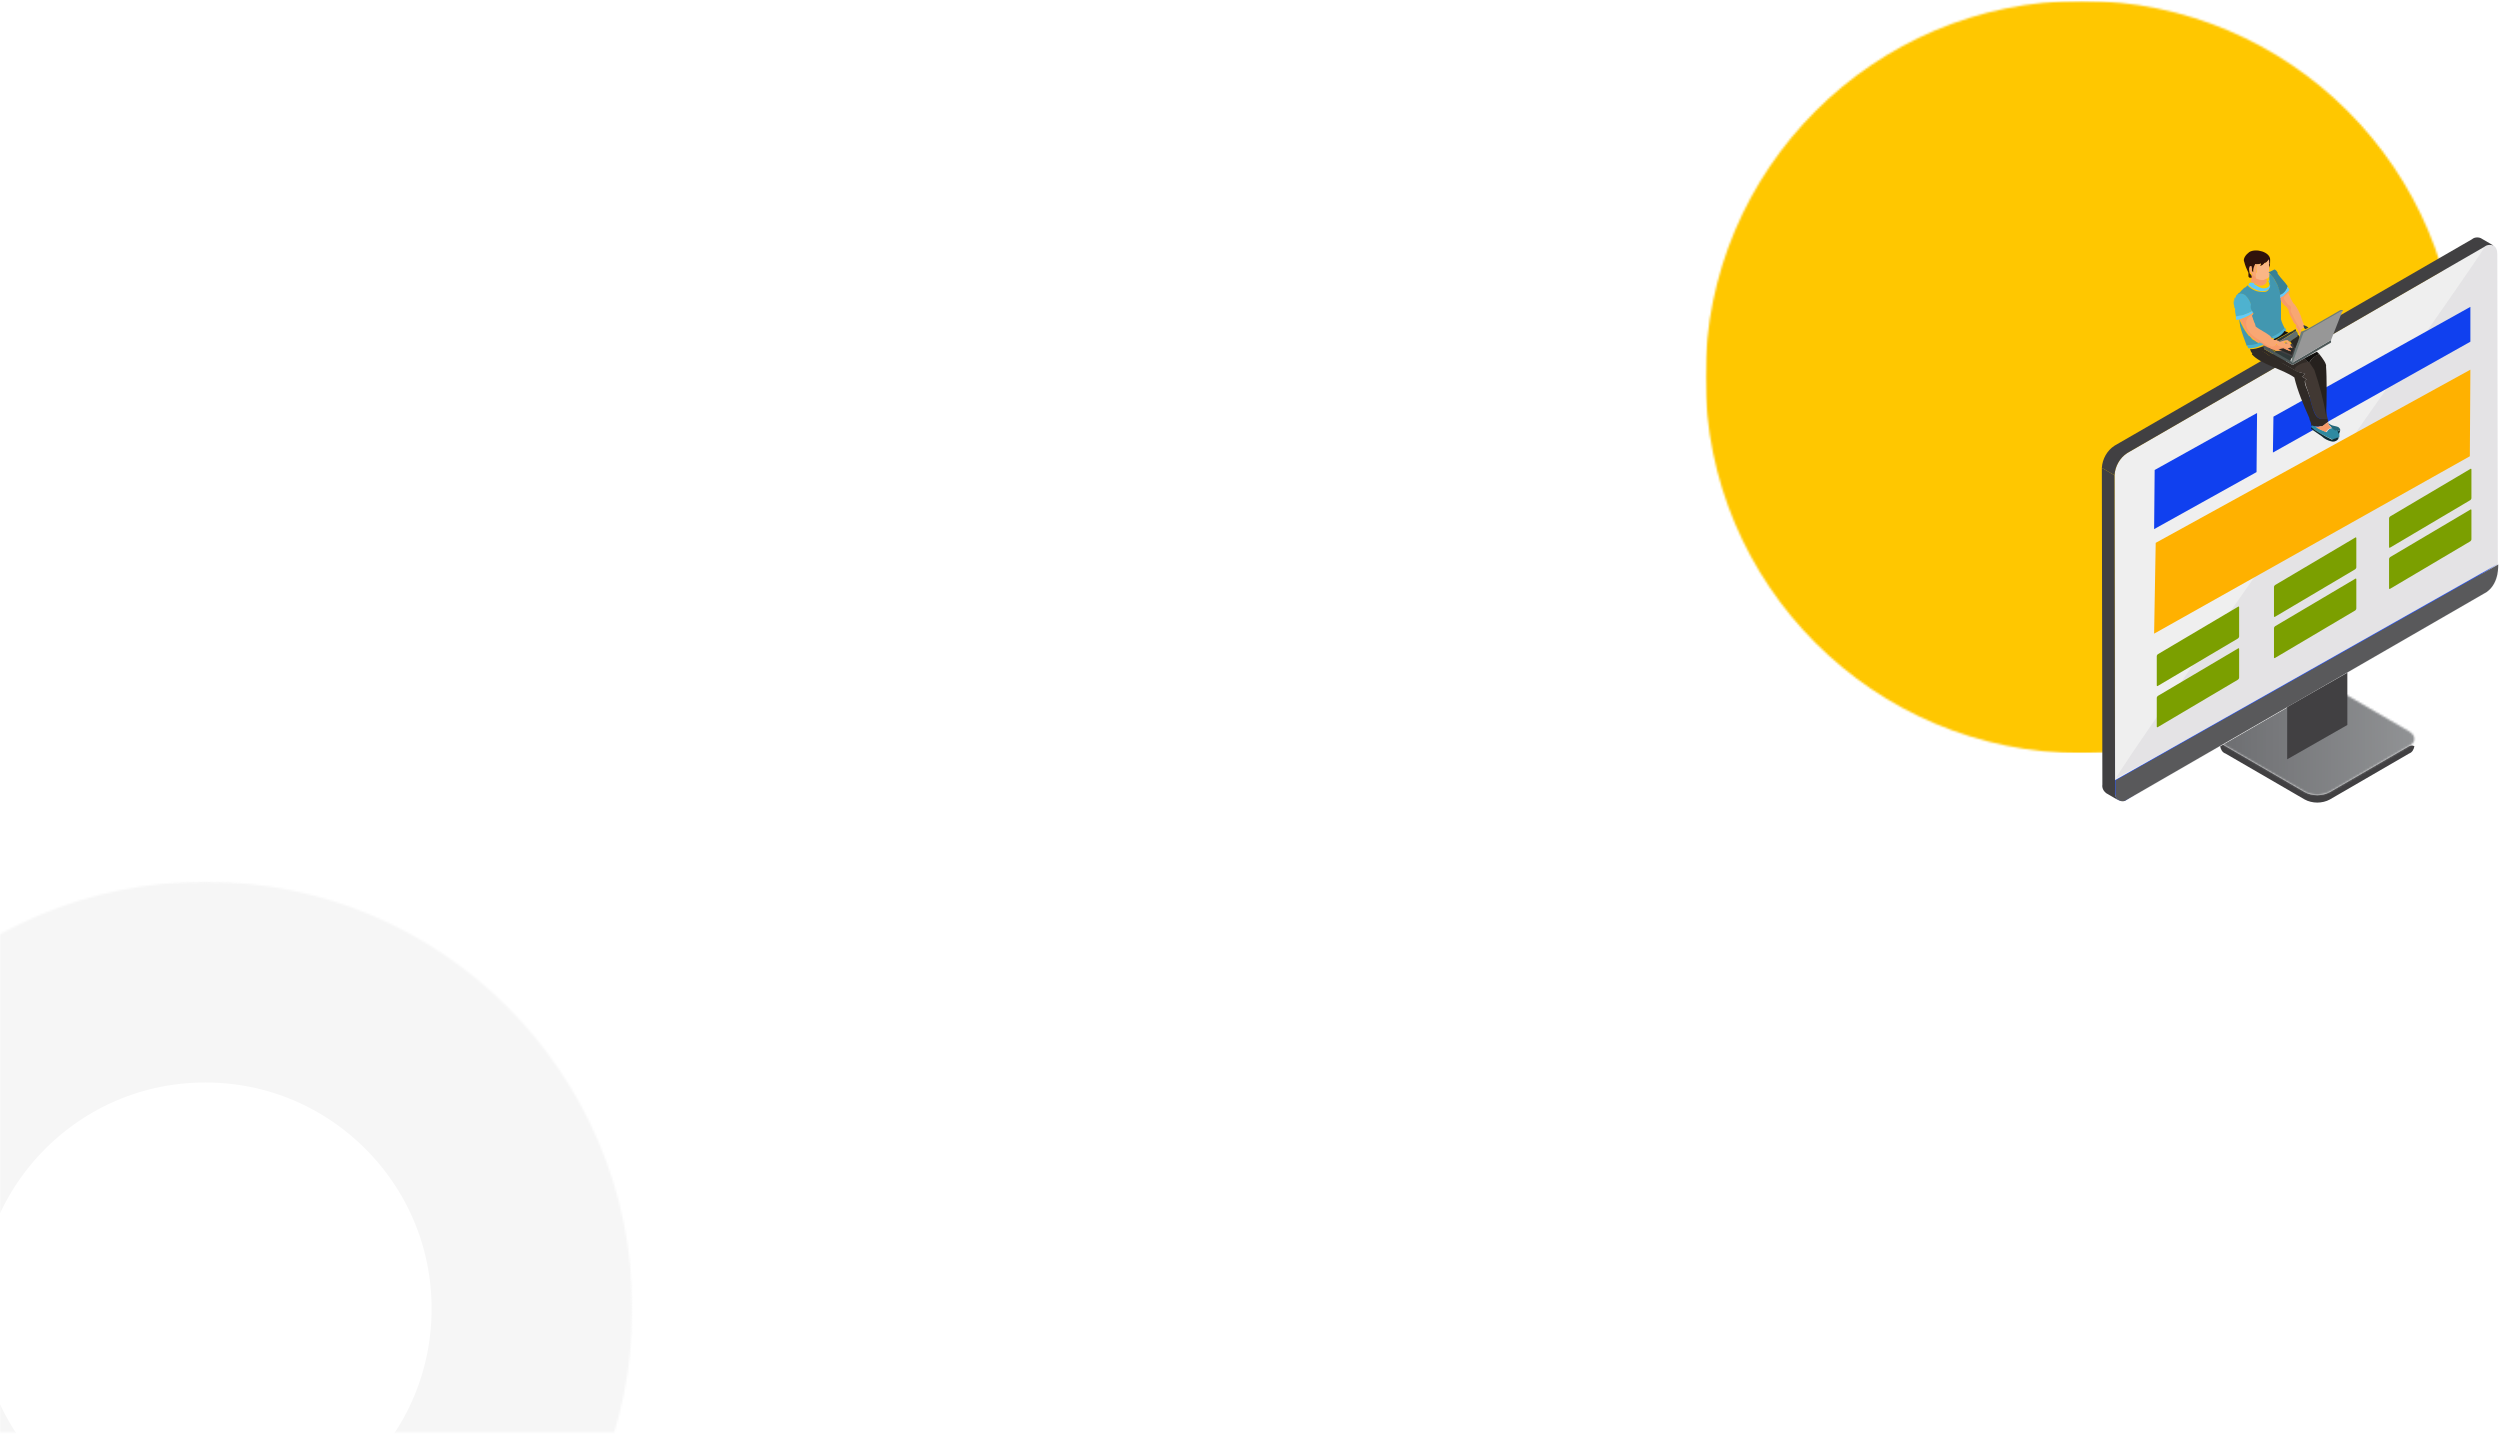 <svg width="1245" height="714" viewBox="0 0 1245 714" fill="none" xmlns="http://www.w3.org/2000/svg">
<mask id="mask0_796_2144" style="mask-type:luminance" maskUnits="userSpaceOnUse" x="0" y="439" width="315" height="275">
<path d="M0 439.082H314.797V713.43H0V439.082Z" fill="white"/>
</mask>
<g mask="url(#mask0_796_2144)">
<mask id="mask1_796_2144" style="mask-type:luminance" maskUnits="userSpaceOnUse" x="-111" y="439" width="426" height="426">
<path d="M102.242 439.082C-15.227 439.082 -110.453 534.312 -110.453 651.777C-110.453 769.246 -15.227 864.473 102.242 864.473C219.711 864.473 314.938 769.246 314.938 651.777C314.938 534.312 219.711 439.082 102.242 439.082Z" fill="white"/>
</mask>
<g mask="url(#mask1_796_2144)">
<path d="M102.242 439.082C-15.227 439.082 -110.453 534.313 -110.453 651.777C-110.453 769.246 -15.227 864.473 102.242 864.473C219.711 864.473 314.938 769.246 314.938 651.777C314.938 534.313 219.711 439.082 102.242 439.082Z" stroke="#F6F6F6" stroke-width="200"/>
</g>
</g>
<mask id="mask2_796_2144" style="mask-type:luminance" maskUnits="userSpaceOnUse" x="849" y="0" width="375" height="376">
<path d="M849.289 0.41H1223.98V375.094H849.289V0.41Z" fill="white"/>
</mask>
<g mask="url(#mask2_796_2144)">
<mask id="mask3_796_2144" style="mask-type:luminance" maskUnits="userSpaceOnUse" x="849" y="0" width="375" height="376">
<path d="M1036.63 0.41C933.164 0.41 849.289 84.285 849.289 187.754C849.289 291.219 933.164 375.094 1036.63 375.094C1140.1 375.094 1223.98 291.219 1223.98 187.754C1223.98 84.285 1140.1 0.41 1036.63 0.41Z" fill="white"/>
</mask>
<g mask="url(#mask3_796_2144)">
<path d="M849.289 0.41H1223.98V375.094H849.289V0.41Z" fill="#FFC700"/>
</g>
</g>
<path d="M1199.75 371.559L1160.31 394.434C1158.46 395.484 1156.1 396.012 1154 396.012C1151.89 396.012 1149.53 395.484 1147.69 394.434L1108.25 371.559C1106.67 370.773 1105.62 369.457 1105.62 367.879V371.559C1105.88 373.137 1106.67 374.715 1108.25 375.242L1147.69 398.117C1149.53 399.168 1151.89 399.691 1154 399.691C1156.1 399.691 1158.46 399.168 1160.31 398.117L1199.75 375.242C1201.32 374.715 1202.11 373.137 1202.38 371.559C1202.38 371.824 1201.59 370.773 1199.75 371.559Z" fill="#414042"/>
<path d="M1139.01 378.133L1132.7 374.453V348.422L1139.01 352.102V378.133Z" fill="#191919"/>
<path d="M1139.01 352.105L1132.7 348.422L1162.67 331.332L1168.98 335.016L1139.01 352.105Z" fill="#113A52"/>
<mask id="mask4_796_2144" style="mask-type:luminance" maskUnits="userSpaceOnUse" x="1105" y="339" width="98" height="58">
<path d="M1105 339.43H1203V396.43H1105V339.43Z" fill="white"/>
</mask>
<g mask="url(#mask4_796_2144)">
<mask id="mask5_796_2144" style="mask-type:luminance" maskUnits="userSpaceOnUse" x="1105" y="339" width="98" height="58">
<path d="M1199.75 364.199C1203.16 366.301 1203.43 369.457 1199.75 371.559L1160.31 394.434C1156.36 396.539 1151.63 396.539 1147.69 394.434L1108.25 371.559C1104.83 369.457 1104.83 366.301 1108.25 364.199L1147.69 341.324C1151.63 339.223 1156.36 339.223 1160.31 341.324L1199.75 364.199Z" fill="white"/>
</mask>
<g mask="url(#mask5_796_2144)">
<path d="M1104.83 339.223V396.539H1203.43V339.223H1104.83Z" fill="url(#paint0_linear_796_2144)"/>
</g>
</g>
<path d="M1237.35 122.836C1240.76 120.734 1243.66 122.308 1243.66 126.516L1243.92 284.269C1243.66 288.738 1241.29 292.945 1237.61 295.312L1059.61 398.117C1056.19 400.219 1053.3 398.379 1053.3 394.434L1053.03 236.68C1053.3 232.211 1055.66 228.004 1059.34 225.637L1237.35 122.836Z" fill="#E4E3E5"/>
<path d="M1237.34 122.836C1240.76 120.734 1053.82 383.656 1053.82 387.598L1244.18 284.269C1243.92 288.742 1241.55 292.949 1237.87 295.312L1059.87 398.117C1056.45 400.219 1053.56 398.379 1053.56 394.433L1053.3 236.683C1053.56 232.211 1055.93 228.004 1059.61 225.64L1237.34 122.836Z" fill="#EFEFEF"/>
<path d="M1053.3 394.434C1053.3 394.434 1052.51 399.168 1058.03 398.902L1243.92 280.852L1053.03 388.648" fill="#2C57F3"/>
<path d="M1053.3 394.434L1053.03 236.68L1046.72 233L1046.98 390.754C1046.72 392.332 1047.51 393.906 1048.82 394.961L1055.14 398.641C1053.82 397.59 1053.03 396.012 1053.3 394.434Z" fill="#414042"/>
<mask id="mask6_796_2144" style="mask-type:luminance" maskUnits="userSpaceOnUse" x="1046" y="117" width="196" height="121">
<path d="M1046 117.836H1242V237.43H1046V117.836Z" fill="white"/>
</mask>
<g mask="url(#mask6_796_2144)">
<path d="M1235.5 118.629C1233.93 117.84 1232.35 118.105 1231.04 119.156L1053.03 221.957C1049.35 224.324 1046.98 228.531 1046.72 233L1053.03 236.68C1053.3 232.211 1055.66 228.004 1059.34 225.637L1237.34 122.836C1238.66 121.785 1240.5 121.785 1241.82 122.309L1235.5 118.629Z" fill="#414042"/>
</g>
<path d="M1073.28 379.711C1070.91 381.289 1069.6 383.656 1069.33 386.547C1069.33 389.176 1071.18 389.965 1073.28 388.914C1075.64 387.336 1076.96 384.969 1077.22 382.078C1077.22 379.711 1075.64 378.66 1073.28 379.711Z" fill="#072DB7"/>
<path d="M1073.28 381.024C1071.7 382.078 1070.65 383.918 1070.39 386.02C1070.39 387.863 1071.7 388.649 1073.28 387.598C1074.86 386.547 1075.91 384.707 1076.17 382.602C1076.17 380.762 1074.86 380.238 1073.28 381.024Z" fill="#FFB100"/>
<path d="M1168.98 335.016V361.043L1139.01 378.133V352.105L1168.98 335.016Z" fill="#414042"/>
<path d="M1238.4 294.789L1058.03 398.902C1056.19 399.429 1054.08 398.379 1053.56 396.273C1053.56 396.012 1053.56 395.75 1053.56 395.75V388.648L1244.18 281.117C1243.92 280.851 1244.97 290.054 1238.4 294.789Z" fill="#59595B"/>
<path d="M1073.54 270.336L1230.25 184.098L1229.98 227.215L1072.75 315.559L1073.54 270.336Z" fill="#FFB100"/>
<path d="M1073.02 234.051L1124.02 205.656L1123.76 235.105L1072.75 263.5L1073.02 234.051Z" fill="#1040EF"/>
<path d="M1132.17 207.496L1230.25 152.809V170.164L1131.91 225.375L1132.17 207.496Z" fill="#1040EF"/>
<path d="M1074.07 341.324C1074.07 341.586 1074.33 341.848 1074.59 341.586L1114.56 317.922C1114.82 317.66 1115.09 317.398 1115.09 316.875V302.41C1115.09 302.148 1114.82 301.887 1114.56 302.148L1074.59 325.813C1074.33 326.074 1074.07 326.336 1074.07 326.863V341.324Z" fill="#7B9F00"/>
<path d="M1132.44 306.883C1132.44 307.145 1132.7 307.406 1132.96 307.145L1172.93 283.48C1173.19 283.219 1173.45 282.957 1173.45 282.43V267.969C1173.45 267.707 1173.19 267.445 1172.93 267.707L1132.96 291.371C1132.7 291.633 1132.44 291.895 1132.44 292.422V306.883Z" fill="#7B9F00"/>
<path d="M1189.75 272.437C1189.75 272.699 1190.02 272.965 1190.28 272.699L1230.25 249.039C1230.51 248.773 1230.77 248.511 1230.77 247.988V233.789C1230.77 233.527 1230.51 233.261 1230.25 233.527L1190.28 257.187C1190.02 257.453 1189.75 257.715 1189.75 258.242V272.437Z" fill="#7B9F00"/>
<path d="M1074.07 361.832C1074.07 362.097 1074.33 362.359 1074.59 362.097L1114.56 338.433C1114.82 338.168 1115.09 337.906 1115.09 337.379V323.183C1115.09 322.922 1114.82 322.656 1114.56 322.922L1074.59 346.582C1074.33 346.847 1074.07 347.109 1074.07 347.633V361.832Z" fill="#7B9F00"/>
<path d="M1132.44 327.39C1132.44 327.652 1132.7 327.914 1132.96 327.652L1172.93 303.988C1173.19 303.726 1173.45 303.465 1173.45 302.937V288.476C1173.45 288.215 1173.19 287.949 1172.93 288.215L1132.96 311.875C1132.7 312.14 1132.44 312.402 1132.44 312.929V327.39Z" fill="#7B9F00"/>
<path d="M1189.75 292.945C1189.75 293.211 1190.02 293.472 1190.28 293.211L1230.25 269.547C1230.51 269.285 1230.77 269.019 1230.77 268.496V254.035C1230.77 253.773 1230.51 253.508 1230.25 253.773L1190.28 277.433C1190.02 277.699 1189.75 277.961 1189.75 278.484V292.945Z" fill="#7B9F00"/>
<path d="M1147.56 178.445L1141.75 181.754L1127.62 173.898C1127.62 173.484 1127.62 173.484 1127.62 173.07C1127.62 173.07 1127.62 172.66 1128.04 172.66L1128.87 172.246H1128.45C1128.45 172.246 1128.04 172.246 1128.04 171.832C1127.62 172.246 1126.79 172.66 1126.37 172.66C1124.29 173.484 1122.63 173.898 1120.55 173.898C1120.55 174.312 1120.97 174.727 1120.97 175.141C1121.39 175.551 1121.8 176.379 1121.8 176.793C1123.05 176.793 1123.88 175.551 1125.54 175.141C1127.2 174.727 1128.87 176.379 1130.11 177.207C1134.27 180.098 1138.84 181.754 1142.99 184.645C1143.41 182.168 1147.56 180.926 1150.05 180.926C1148.81 179.687 1148.39 178.859 1147.56 178.445Z" fill="#302A26"/>
<path d="M1147.56 178.445C1147.98 178.859 1148.81 179.688 1149.64 180.512H1150.05C1151.3 178.445 1152.96 177.207 1155.04 176.379C1154.63 175.965 1154.21 175.551 1153.8 175.141L1147.56 178.445Z" fill="#12100E"/>
<path d="M1142.57 184.234C1143.41 185.059 1144.65 185.473 1145.9 185.473C1146.32 185.887 1147.15 185.887 1147.98 185.887C1147.56 186.715 1147.15 187.125 1146.32 187.539C1147.15 187.953 1147.98 188.367 1148.81 189.191H1147.98C1147.56 190.848 1149.23 194.152 1149.64 195.809C1150.47 198.289 1150.89 200.766 1151.72 203.246C1152.55 205.312 1153.38 208.207 1155.87 208.621C1157.12 208.621 1157.95 208.621 1159.2 208.621C1159.2 208.207 1158.78 207.383 1158.78 206.555C1157.54 198.699 1155.46 191.262 1152.96 183.82C1152.55 182.992 1151.3 181.34 1150.05 180.098C1147.15 180.512 1142.99 181.754 1142.57 184.234Z" fill="#413833"/>
<path d="M1159.2 208.621C1157.95 208.621 1157.12 208.621 1155.88 208.621C1153.38 208.207 1152.55 205.727 1151.72 203.246C1150.89 200.766 1150.47 198.289 1149.64 195.809C1149.23 194.152 1147.15 190.848 1147.98 189.195H1148.81C1147.98 188.367 1147.15 187.953 1146.32 187.539C1147.15 187.125 1147.56 186.715 1147.98 185.887C1147.15 185.887 1146.73 185.887 1145.9 185.473C1144.65 185.473 1143.41 184.645 1142.58 184.234C1138.42 181.34 1133.85 179.688 1129.7 176.793C1128.45 175.965 1126.79 174.313 1125.12 174.727C1123.46 175.141 1122.63 176.379 1121.39 176.379C1125.54 181.34 1136.76 183.82 1142.58 187.953C1144.24 194.981 1147.15 201.594 1150.05 208.207C1150.05 209.449 1151.3 210.688 1150.89 211.93H1151.3C1151.72 211.93 1152.55 212.34 1152.96 212.34C1154.21 212.34 1155.04 212.34 1156.29 212.34C1157.54 211.93 1158.37 210.688 1159.2 210.273C1159.2 210.273 1159.2 210.273 1159.61 210.273C1159.2 209.863 1159.2 209.035 1159.2 208.621Z" fill="#302A26"/>
<path d="M1150.05 180.512C1150.89 181.754 1152.13 183.406 1152.55 184.234C1155.04 191.672 1157.12 199.113 1158.37 206.969C1158.78 202.008 1158.78 186.715 1158.37 182.578C1158.78 181.34 1156.7 178.445 1155.04 176.379C1152.96 176.793 1151.3 178.445 1150.05 180.512Z" fill="#26211E"/>
<path d="M1132.61 175.141C1132.61 175.141 1131.77 174.312 1132.19 173.898C1131.36 173.484 1130.94 173.484 1130.11 173.07C1129.7 172.66 1128.87 172.66 1128.45 172.246L1127.62 172.66L1128.04 173.07L1129.28 173.484C1129.7 173.484 1130.11 173.898 1130.53 173.898L1132.61 175.141Z" fill="#303A3A"/>
<path d="M1132.61 175.141L1130.94 174.312C1131.36 174.312 1131.77 174.727 1132.61 175.141Z" fill="#303A3A"/>
<path d="M1132.19 175.141L1132.61 175.551L1140.5 180.098L1141.33 177.621C1139.25 176.793 1136.76 175.551 1134.68 174.727C1134.27 174.727 1133.44 174.727 1133.02 174.727V175.141C1132.61 175.141 1132.19 174.727 1131.77 174.727C1132.19 174.727 1132.19 175.141 1132.19 175.141Z" fill="#303A3A"/>
<path d="M1127.62 173.898L1141.75 181.754L1147.56 178.445L1153.8 174.727L1160.86 170.594C1160.86 170.18 1160.86 169.766 1160.86 169.352L1146.73 177.621L1141.75 180.512L1140.5 179.688L1132.61 175.141L1132.19 174.727L1131.36 174.313C1130.94 173.898 1130.53 173.898 1130.11 173.484L1129.7 173.074L1128.87 172.66L1127.62 172.246L1127.2 171.832C1127.2 171.832 1127.2 172.246 1126.79 172.246C1127.62 173.484 1127.62 173.898 1127.62 173.898Z" fill="#4D5858"/>
<path d="M1130.53 174.313C1130.11 174.313 1129.7 173.898 1129.28 173.898L1130.11 174.313H1130.53Z" fill="#303A3A"/>
<path d="M1113.08 154.883C1113.08 155.711 1113.49 156.953 1113.49 157.777C1114.32 157.777 1114.74 157.777 1115.57 157.363C1116.4 157.363 1117.65 156.953 1118.48 156.539C1119.31 156.125 1121.39 155.297 1122.22 154.473C1121.8 153.645 1121.39 152.406 1120.97 151.164C1120.55 149.926 1119.72 148.684 1118.89 147.445C1118.06 146.617 1116.82 146.203 1115.57 145.789C1114.74 146.203 1113.91 146.617 1113.49 147.445C1113.49 147.445 1113.49 147.445 1113.49 147.859C1113.49 148.27 1113.08 148.27 1113.08 148.684C1112.66 149.926 1112.25 151.164 1112.66 152.406V152.816C1112.66 153.23 1112.66 153.23 1113.08 153.645C1113.08 154.059 1113.08 154.473 1113.08 154.883Z" fill="#4EB2CF"/>
<path d="M1121.39 156.332L1121.8 155.918C1122.21 155.504 1122.63 155.504 1122.63 155.09C1122.63 154.68 1122.21 154.68 1122.21 154.266C1121.8 155.09 1119.72 155.918 1118.48 156.332C1117.64 156.746 1116.4 157.156 1115.57 157.156C1114.74 157.156 1114.32 157.57 1113.49 157.57C1113.49 157.984 1113.49 158.398 1113.49 159.227C1113.91 159.227 1114.32 159.227 1114.74 159.227H1115.15C1117.65 158.398 1119.31 157.57 1121.39 156.332Z" fill="#64CAFA"/>
<path d="M1112.66 149.098C1112.25 149.926 1112.25 151.164 1112.66 152.406C1112.66 151.164 1112.66 149.926 1113.08 148.684C1113.08 148.27 1113.49 148.27 1113.49 147.855C1113.08 148.27 1112.66 148.27 1112.66 149.098Z" fill="#4EB2CF"/>
<path d="M1121.8 155.297C1121.8 155.711 1122.21 155.711 1122.21 156.125C1121.8 156.539 1121.8 156.953 1121.39 156.953C1121.39 156.953 1121.39 156.953 1121.39 157.363V157.777C1121.39 158.191 1121.39 158.191 1121.8 158.605C1122.21 159.43 1122.21 160.258 1122.63 161.086C1123.05 161.91 1123.05 162.738 1123.46 163.566C1125.54 165.219 1128.45 166.457 1130.53 168.113H1130.94C1130.94 168.113 1130.94 168.113 1131.36 168.523C1133.85 167.699 1136.34 166.047 1138 163.977C1137.18 162.324 1136.34 160.672 1135.93 159.02C1135.93 157.363 1135.93 155.297 1135.93 153.645C1135.93 152.816 1135.93 151.578 1135.93 150.75C1135.93 150.336 1135.93 149.926 1135.93 149.512C1135.93 149.098 1135.93 148.684 1135.93 147.855C1135.93 146.617 1135.51 145.379 1135.1 144.137C1134.68 142.484 1133.44 140.418 1132.61 139.176C1132.19 137.937 1131.36 137.109 1130.11 136.285V136.695C1130.11 137.109 1130.11 137.109 1130.11 137.523C1130.11 138.352 1130.11 138.762 1130.11 139.176V139.59C1130.11 139.59 1130.11 140.004 1129.7 140.004C1130.11 140.832 1130.53 142.07 1130.11 142.898C1130.11 144.137 1129.28 145.379 1127.62 145.379C1125.96 145.379 1124.29 145.379 1122.63 144.551C1121.8 144.137 1120.14 143.309 1119.31 142.07L1118.89 142.484C1118.48 142.898 1118.06 143.309 1117.64 143.309C1117.23 143.723 1116.4 144.551 1115.98 144.965C1115.57 145.379 1115.57 145.789 1115.15 145.789C1115.15 145.789 1114.74 145.789 1114.74 146.203C1114.32 146.617 1113.91 147.445 1113.49 147.855C1113.91 147.031 1114.74 146.203 1115.57 146.203C1116.82 146.203 1118.06 146.617 1118.89 147.855C1119.72 148.684 1120.55 150.336 1120.97 151.578C1120.55 153.23 1120.97 154.059 1121.8 155.297Z" fill="#4297B0"/>
<path d="M1115.16 159.02C1115.16 160.258 1115.57 161.5 1115.57 162.324C1116.4 165.633 1117.65 168.938 1118.89 172.246C1120.14 172.246 1121.8 171.832 1123.05 171.832C1123.88 171.832 1124.29 171.418 1125.12 171.004C1124.29 170.594 1123.46 170.18 1123.05 169.766C1122.22 169.352 1121.39 168.938 1120.97 168.113C1120.55 167.699 1120.55 167.699 1120.14 167.285C1119.72 167.285 1119.72 166.871 1119.31 166.457C1117.65 164.391 1116.4 161.91 1115.16 159.02C1115.16 159.43 1115.16 159.43 1115.16 159.02Z" fill="#4297B0"/>
<path d="M1139.05 172.98C1138.63 172.566 1138.21 172.566 1137.38 172.566C1136.14 172.566 1134.89 171.742 1134.47 170.914C1133.23 173.395 1129.07 170.914 1127.41 170.086C1124.09 168.02 1120.35 166.367 1119.52 161.82C1119.1 160.578 1118.69 159.34 1119.93 158.512C1120.76 157.687 1121.59 157.273 1122.01 156.445V156.031C1122.01 156.031 1122.01 156.031 1122.01 155.621L1121.59 156.031C1121.59 156.031 1121.59 156.031 1121.18 156.445C1119.52 157.687 1117.44 158.512 1115.78 158.926H1115.36C1115.36 159.34 1115.78 159.34 1115.78 159.754C1117.02 162.234 1118.27 164.715 1119.93 166.781C1120.35 167.195 1120.35 167.195 1120.76 167.605C1121.18 168.02 1121.18 168.02 1121.59 168.434C1122.43 168.848 1123.26 169.672 1123.67 170.086C1124.5 170.5 1125.33 170.914 1125.75 171.328C1126.58 171.742 1127.41 172.152 1127.83 172.152C1127.83 172.152 1128.24 172.152 1128.24 172.566H1128.66C1129.07 172.98 1129.49 172.98 1130.32 173.395C1131.15 173.809 1131.57 174.219 1132.39 174.219C1132.81 174.219 1133.23 174.633 1133.64 174.633C1134.06 174.633 1134.89 174.633 1135.3 174.633C1136.14 174.633 1136.97 174.219 1137.8 174.219C1138.21 174.219 1138.21 174.633 1138.63 174.633C1139.05 174.633 1139.05 175.047 1139.46 175.047C1139.88 175.047 1139.88 175.461 1140.29 175.461C1140.71 175.461 1141.12 175.875 1141.12 175.461H1141.54C1141.54 175.047 1141.12 175.047 1141.12 174.633C1139.46 173.809 1139.46 173.395 1139.05 172.98Z" fill="#F79B6A"/>
<path d="M1120.14 125.535C1118.48 126.777 1116.82 128.844 1117.65 130.496C1118.06 132.148 1118.89 134.215 1119.72 135.871C1119.72 136.285 1119.72 136.695 1119.72 137.523C1119.72 137.937 1120.14 138.351 1120.55 138.351C1120.55 138.351 1120.55 138.351 1120.55 137.937V138.351C1120.97 138.351 1120.97 138.351 1121.39 138.351C1121.39 137.937 1121.39 137.937 1121.39 137.523C1121.39 137.523 1121.39 137.109 1120.97 137.109V136.695C1120.14 136.695 1120.14 135.043 1120.14 134.215C1119.72 133.391 1120.97 133.391 1121.39 133.391C1121.39 133.805 1121.39 134.629 1121.39 135.043C1121.8 135.457 1121.8 135.457 1122.21 135.871C1122.21 135.457 1122.21 135.043 1122.21 134.629C1122.21 134.215 1122.63 133.391 1122.63 132.976C1122.63 132.562 1123.05 132.148 1123.05 131.738C1123.46 131.738 1123.46 131.738 1123.88 131.738C1124.71 131.738 1125.12 131.324 1125.96 131.324C1125.96 131.738 1125.54 132.148 1125.54 132.562C1126.37 132.562 1126.79 132.148 1127.2 131.738C1127.62 131.324 1128.04 130.91 1128.45 130.496C1128.45 130.91 1128.04 130.91 1128.04 131.324C1128.45 130.91 1129.7 130.082 1129.7 129.258C1129.7 130.082 1130.11 130.91 1130.11 131.324C1129.7 132.148 1130.11 132.148 1130.11 133.391C1130.53 132.148 1130.53 130.496 1130.53 129.258C1130.53 125.535 1123.46 123.469 1120.14 125.535Z" fill="#30120B"/>
<path d="M1123.05 171.418C1121.8 171.832 1120.14 171.832 1118.89 171.832C1119.31 172.246 1119.31 173.07 1119.72 173.484C1121.8 173.484 1123.88 173.07 1125.54 172.246C1125.96 172.246 1126.79 171.832 1127.2 171.418C1126.37 171.004 1125.54 170.594 1125.12 170.594C1124.29 171.004 1123.88 171.418 1123.05 171.418Z" fill="#4EB2CF"/>
<path d="M1120.14 141.109L1119.72 141.523C1120.14 142.766 1121.8 143.59 1123.05 144.004C1124.29 144.832 1126.37 145.246 1128.04 144.832C1129.28 144.832 1130.53 143.59 1130.53 142.352C1130.53 141.523 1130.53 140.285 1130.11 139.457L1129.7 139.871C1129.7 139.871 1129.7 140.285 1130.11 140.285C1130.11 140.699 1130.11 140.699 1130.53 141.109C1130.53 141.523 1130.53 141.937 1130.11 142.352C1129.7 143.176 1128.45 143.59 1127.62 143.59C1127.2 143.59 1126.79 143.59 1126.79 143.59C1125.13 143.176 1123.88 142.352 1122.63 141.523C1122.63 141.109 1122.63 141.109 1122.63 140.699V140.285C1122.63 140.285 1122.63 140.699 1122.21 140.699C1120.55 140.699 1120.55 140.699 1120.14 141.109Z" fill="#64CAFA"/>
<path d="M1130.73 167.543C1130.32 167.543 1130.32 167.543 1130.73 167.543L1130.32 167.129C1128.24 165.477 1125.34 164.238 1123.26 162.582C1123.26 161.758 1122.84 160.93 1122.43 160.102C1122.01 159.277 1122.01 158.449 1121.59 157.625C1121.59 157.211 1121.59 157.211 1121.18 156.797C1120.76 157.621 1119.52 158.035 1119.1 158.863C1118.27 160.102 1118.69 160.93 1118.69 162.172C1119.52 166.305 1123.26 167.957 1126.58 170.438C1128.24 171.676 1132.4 174.156 1133.64 171.266C1134.47 172.09 1135.3 172.918 1136.55 172.918C1137.38 172.918 1138.21 172.918 1138.63 173.332H1139.05C1139.05 173.332 1139.05 173.332 1139.46 173.332C1139.46 173.332 1139.46 173.332 1139.87 173.332C1140.29 173.742 1140.71 173.742 1141.12 173.332H1141.54V172.918L1141.12 172.504L1140.71 172.09C1140.71 172.09 1140.71 172.09 1140.71 171.676C1140.71 171.266 1140.29 170.852 1140.29 170.438L1139.87 170.023C1139.46 169.609 1139.46 169.609 1139.05 169.195C1138.63 168.785 1138.21 168.371 1137.8 168.371C1136.55 168.371 1135.3 168.785 1134.06 169.195H1133.64C1133.64 169.195 1133.64 169.195 1133.23 169.195C1132.81 169.195 1132.4 168.785 1131.98 168.785C1131.98 168.785 1131.98 168.785 1131.57 168.785C1131.15 168.785 1131.15 168.371 1130.73 168.371C1131.57 168.371 1131.15 167.957 1130.73 167.543ZM1137.38 170.852C1137.38 170.437 1137.8 170.437 1137.8 170.023C1138.21 170.023 1138.63 170.023 1139.05 170.438H1138.21C1137.8 170.852 1137.38 170.852 1137.38 170.852Z" fill="#F8A773"/>
<path d="M1121.39 132.719C1120.97 132.305 1120.14 132.305 1120.14 133.543C1120.14 134.371 1120.55 135.613 1120.97 136.023H1121.39C1121.39 136.437 1121.8 137.266 1122.22 137.68C1122.63 138.09 1123.05 138.094 1123.46 138.504V138.09C1123.46 137.68 1123.46 136.852 1123.46 136.023C1123.46 135.613 1123.88 134.785 1123.88 134.371C1123.88 133.543 1123.46 133.543 1123.88 132.719C1123.88 132.305 1123.88 131.891 1123.88 131.477C1123.46 131.477 1123.46 131.477 1123.05 131.477C1123.05 131.891 1122.63 132.305 1122.63 132.719C1122.22 133.133 1122.22 133.957 1122.22 134.371C1122.22 134.785 1122.22 135.199 1122.22 135.613C1121.8 135.199 1121.39 135.199 1121.39 134.785C1121.39 133.957 1121.39 133.133 1121.39 132.719Z" fill="#F8A773"/>
<path d="M1120.97 139.332C1120.97 139.746 1120.97 139.746 1120.97 140.16C1122.21 140.984 1123.88 141.812 1125.12 142.227C1125.54 142.227 1125.54 142.227 1125.96 142.227C1126.79 142.227 1128.04 141.812 1128.45 140.984C1128.87 140.57 1128.87 140.16 1128.87 139.746C1128.87 139.332 1128.87 139.332 1128.45 138.918C1128.45 138.918 1128.45 138.504 1128.04 138.504C1127.62 138.504 1127.2 138.918 1126.79 138.918C1126.79 138.918 1126.79 138.918 1126.37 138.918C1125.12 138.504 1124.29 138.504 1123.46 138.094C1123.05 137.68 1122.63 137.68 1122.21 137.266C1121.8 136.852 1121.39 136.437 1121.39 135.613H1120.97V136.023C1120.97 136.023 1120.97 136.438 1121.39 136.438C1121.39 136.852 1121.39 136.852 1121.39 137.266C1121.39 137.68 1121.39 137.68 1121.39 138.094V138.504C1121.39 138.504 1120.97 138.918 1120.97 139.332C1120.97 138.918 1120.97 138.918 1120.97 139.332Z" fill="#F79B6A"/>
<path d="M1129.64 138.219L1130.06 137.805V137.391C1130.06 136.977 1130.06 136.152 1130.06 135.738C1130.06 135.324 1130.06 135.324 1130.06 134.91V134.496C1130.06 134.082 1130.06 134.082 1130.06 133.672V133.258C1130.06 132.016 1129.64 132.016 1130.06 131.191C1130.06 130.363 1130.06 129.535 1129.64 129.125C1129.64 129.949 1128.4 130.777 1127.98 131.191C1127.98 130.777 1127.98 130.777 1128.4 130.363C1127.98 130.777 1127.57 131.191 1127.15 131.605C1126.74 132.016 1125.91 132.43 1125.49 132.43C1125.49 132.016 1125.91 131.605 1125.91 131.191C1125.49 131.605 1124.66 131.605 1123.83 131.605C1123.83 132.016 1123.83 132.43 1123.83 132.844C1123.41 133.672 1123.83 133.672 1123.83 134.496C1123.83 134.91 1123.83 135.738 1123.41 136.152C1123.41 136.977 1123.41 137.391 1123.41 138.219V138.633C1124.24 139.043 1125.49 139.457 1126.32 139.457C1126.32 139.457 1126.32 139.457 1126.74 139.457C1127.15 139.457 1127.57 139.457 1127.98 139.043C1129.23 138.629 1129.64 138.633 1129.64 138.219Z" fill="#FAB685"/>
<path d="M1129.7 135.457C1130.53 136.285 1131.36 137.523 1132.19 138.352C1133.02 140.004 1134.27 141.656 1134.68 143.309C1135.1 144.551 1135.52 145.789 1135.52 147.031C1137.59 146.617 1138.84 144.551 1139.25 142.484C1138.84 142.07 1138.42 141.242 1138.01 140.832C1137.18 140.004 1136.34 138.762 1135.52 137.938C1135.1 137.523 1134.68 136.695 1134.27 136.285C1134.27 136.285 1134.27 136.285 1134.27 135.871C1134.27 135.457 1133.85 135.457 1133.85 135.043C1133.44 134.629 1133.02 134.215 1132.61 134.215C1130.94 135.043 1130.53 135.457 1129.7 135.457Z" fill="#388196"/>
<path d="M1131.77 173.898C1131.77 174.312 1132.19 175.141 1132.19 175.141C1132.19 175.141 1132.19 174.727 1131.77 173.898C1132.19 174.312 1132.61 174.727 1133.02 174.727V174.312C1132.61 174.312 1132.19 174.312 1131.77 173.898Z" fill="#303A3A"/>
<path d="M1131.36 167.699C1131.77 168.113 1132.19 168.523 1132.61 168.938L1133.44 168.523C1135.51 167.699 1137.18 166.457 1138.42 164.391C1138.42 163.977 1138.01 163.566 1138.01 163.152C1135.93 165.219 1133.85 166.871 1131.36 167.699Z" fill="#4EB2CF"/>
<path d="M1133.02 168.527L1132.19 168.938C1132.61 169.352 1132.61 169.352 1133.02 169.352L1133.85 168.938L1139.67 165.633C1138.84 165.219 1138.42 165.219 1137.59 164.805C1137.18 166.047 1135.1 167.699 1133.02 168.527Z" fill="#12100E"/>
<path d="M1142.16 165.633L1141.75 164.805L1140.09 165.633L1134.27 168.938L1133.44 169.352C1133.44 169.352 1133.44 169.352 1133.85 169.352C1134.27 169.766 1134.68 169.766 1135.1 169.766H1135.52C1137.59 168.523 1140.09 166.871 1142.16 165.633Z" fill="#303A3A"/>
<path d="M1134.68 170.18C1135.1 170.18 1135.1 170.18 1134.68 170.18H1135.52C1136.76 169.766 1138.01 169.352 1139.25 169.352C1139.67 169.766 1140.08 170.18 1140.5 170.18C1141.75 169.352 1142.99 168.523 1143.82 167.699C1144.24 167.699 1144.24 167.285 1144.65 167.285C1144.65 166.871 1144.24 166.457 1144.24 166.047C1144.24 165.633 1143.82 165.219 1143.41 164.805C1142.99 164.805 1142.99 165.219 1142.58 165.219L1142.16 165.633C1140.08 167.285 1137.59 168.523 1135.52 169.766C1135.52 169.766 1135.1 169.766 1134.68 170.18C1135.1 169.766 1135.1 169.766 1134.68 170.18Z" fill="#64706F"/>
<path d="M1139.67 173.484C1140.08 173.898 1140.08 174.312 1140.5 174.312L1140.91 174.727H1140.5C1140.08 174.727 1139.67 174.727 1139.67 174.727C1139.25 174.312 1139.25 174.312 1138.84 174.312C1138.42 174.312 1138.42 173.898 1138.01 173.898C1137.59 173.898 1137.59 173.484 1137.18 173.484C1136.34 173.484 1135.51 173.898 1134.68 173.898C1136.76 174.727 1139.25 175.965 1141.33 176.793L1142.58 173.074H1142.16C1141.75 173.898 1141.33 173.484 1140.91 173.074C1140.91 173.074 1140.91 173.074 1140.5 173.074L1139.67 173.484C1140.08 173.484 1140.08 173.484 1139.67 173.484Z" fill="#2A2926"/>
<path d="M1135.52 146.824C1135.52 147.238 1135.52 147.648 1135.52 148.477C1135.93 148.477 1136.34 148.477 1136.76 148.063C1137.18 147.648 1137.59 147.238 1138.01 146.824C1138.42 146.41 1138.84 145.582 1139.67 145.172C1140.08 144.758 1140.08 144.344 1140.08 143.93C1139.67 143.516 1139.25 143.102 1139.25 142.691C1138.84 144.344 1137.18 146.41 1135.52 146.824Z" fill="#64CAFA"/>
<path d="M1143.62 163.266C1144.03 163.68 1144.03 164.094 1144.45 164.508C1144.45 164.922 1144.86 165.332 1144.86 165.746C1144.86 166.16 1144.86 166.16 1145.28 166.574L1145.69 165.746L1146.11 164.094C1145.28 162.852 1144.45 161.199 1143.62 159.961C1142.37 158.305 1141.54 156.652 1141.12 155C1140.71 154.172 1141.12 152.934 1141.12 152.52C1141.12 152.105 1140.29 152.105 1139.88 151.691C1139.46 151.277 1137.8 149.211 1137.8 148.387C1137.8 147.559 1139.46 146.32 1140.29 145.906L1139.88 144.664C1139.46 145.492 1139.05 145.906 1138.21 146.32C1137.8 146.73 1137.38 147.145 1136.97 147.559C1136.55 147.559 1136.14 147.973 1135.72 147.973C1135.72 148.387 1135.72 148.801 1135.72 149.211C1135.72 149.625 1136.14 150.039 1136.14 150.039C1136.14 150.453 1136.55 150.867 1136.97 151.277C1137.38 152.105 1138.63 152.52 1139.05 153.348C1139.05 153.348 1139.05 153.758 1139.46 153.758C1139.87 155.414 1140.29 157.066 1141.12 158.305C1141.54 159.133 1141.95 159.961 1142.37 160.785C1142.79 161.199 1143.2 161.613 1143.62 162.027C1143.2 162.852 1143.2 163.266 1143.62 163.266Z" fill="#F79B6A"/>
<path d="M1137.38 148.387C1137.38 149.211 1139.05 151.277 1139.46 151.691C1139.87 152.105 1140.29 152.105 1140.71 152.52C1141.12 152.934 1140.71 154.586 1140.71 155C1141.54 156.652 1142.37 158.305 1143.2 159.961C1144.03 161.199 1144.86 162.852 1145.69 164.094L1147.77 162.852C1147.36 162.027 1147.36 161.199 1146.94 160.785C1146.52 159.547 1146.11 158.305 1145.69 157.066C1144.86 155 1144.03 153.348 1142.79 151.691C1142.37 151.277 1142.37 151.277 1141.95 150.867C1141.95 150.453 1141.54 150.453 1141.54 150.039C1140.71 148.801 1140.29 147.145 1139.46 145.906C1139.05 146.73 1137.38 147.559 1137.38 148.387Z" fill="#F8A773"/>
<path d="M1138.01 171.004H1139.25C1138.84 170.594 1138.42 170.594 1138.01 170.594V171.004Z" fill="#64706F"/>
<path d="M1139.67 173.484C1140.08 173.898 1140.5 174.313 1140.5 174.313C1140.91 174.727 1140.91 174.727 1140.91 175.141L1140.5 174.727C1140.08 174.312 1140.08 173.898 1139.67 173.484Z" fill="#F79B6A"/>
<path d="M1145.9 165.219L1145.48 166.871L1145.07 167.699V168.113L1142.99 173.484V173.898L1141.75 177.617L1140.91 180.098L1142.16 180.926L1147.56 165.633L1166.68 154.883C1167.09 154.059 1165.43 154.473 1165.43 154.473L1149.64 163.566L1148.81 163.977L1147.98 164.391L1145.9 165.219Z" fill="#6D7B79"/>
<path d="M1143.82 167.699C1142.57 168.523 1141.33 169.352 1140.5 170.18C1140.91 170.594 1140.91 170.594 1141.33 171.004L1141.75 171.418C1142.16 171.832 1142.16 172.246 1142.16 172.66L1142.57 173.074L1142.99 173.484L1145.07 168.113V167.699C1145.07 167.285 1144.65 167.285 1144.65 166.871H1144.24C1144.24 167.699 1144.24 167.699 1143.82 167.699Z" fill="#2A2926"/>
<path d="M1142.99 163.98L1141.75 164.805L1142.16 165.633L1142.58 165.219C1142.99 165.219 1142.99 164.805 1143.41 164.805C1143.41 164.391 1143.41 163.98 1142.99 163.98Z" fill="#303A3A"/>
<path d="M1147.15 165.633L1141.75 180.512L1146.73 177.621L1160.86 169.352L1166.68 154.473L1147.15 165.633Z" fill="#979797"/>
<path d="M1143.82 167.699H1144.65C1144.65 167.285 1144.24 167.285 1143.82 167.699Z" fill="#2A2926"/>
<path d="M1147.15 161.91C1147.15 162.738 1147.56 163.566 1147.98 163.977L1148.81 163.566L1149.64 163.152L1148.39 162.324C1147.98 162.324 1147.56 161.91 1147.15 161.91Z" fill="#303A3A"/>
<path d="M1150.89 212.754C1154.21 215.234 1157.95 217.301 1161.69 218.953C1162.93 218.543 1163.77 218.129 1165.01 217.715C1165.01 217.301 1165.01 216.887 1165.01 216.063C1165.01 215.648 1165.01 215.234 1164.6 214.82C1164.6 214.406 1164.18 214.406 1163.77 214.406C1162.93 213.996 1162.52 213.582 1161.69 213.168C1160.44 213.168 1159.2 213.996 1158.78 215.234C1157.95 214.82 1156.7 214.406 1155.87 213.996C1155.04 213.582 1154.21 213.168 1153.38 212.34C1152.96 212.34 1152.13 212.34 1151.72 211.93C1151.3 212.34 1150.89 212.34 1150.89 212.754Z" fill="#2F8AA1"/>
<path d="M1150.89 212.754C1150.89 213.168 1150.89 213.582 1150.89 213.582C1152.55 214.82 1154.63 216.062 1156.29 217.301C1157.54 218.543 1159.2 219.367 1160.86 219.781C1162.11 220.195 1163.35 219.781 1164.18 218.953C1164.6 218.543 1164.6 218.129 1164.6 217.715C1163.35 218.129 1162.52 218.543 1161.27 218.953C1157.95 217.301 1154.21 215.234 1150.89 212.754Z" fill="#0F2C33"/>
<path d="M1156.29 212.34C1155.04 212.34 1154.21 212.754 1152.96 212.34C1153.8 213.168 1154.63 213.582 1155.46 213.996C1156.29 214.406 1157.54 214.82 1158.37 215.234C1158.78 213.996 1160.03 213.168 1161.27 213.168C1160.44 212.754 1160.03 211.93 1159.61 211.102L1159.2 210.273C1158.37 210.687 1157.12 211.93 1156.29 212.34Z" fill="#F79B6A"/>
<path d="M1159.61 210.688V211.102C1160.03 211.93 1160.86 212.34 1161.27 213.168C1161.69 213.582 1162.52 214.41 1163.35 214.41C1163.77 214.41 1164.18 214.82 1164.18 214.82C1164.6 214.406 1165.01 214.41 1165.43 213.996C1165.43 213.582 1165.01 213.168 1164.6 212.754C1162.94 211.93 1161.27 212.34 1159.61 210.688Z" fill="#24697A"/>
<path d="M1164.18 214.82C1164.18 215.234 1164.6 215.648 1164.6 216.062C1165.01 215.648 1165.43 214.82 1165.43 213.996C1165.01 214.41 1164.6 214.82 1164.18 214.82Z" fill="#0F2C33"/>
<defs>
<linearGradient id="paint0_linear_796_2144" x1="1104.83" y1="367.879" x2="1203.43" y2="367.879" gradientUnits="userSpaceOnUse">
<stop stop-color="#6D6E71"/>
<stop offset="0.031" stop-color="#6D6E71"/>
<stop offset="0.047" stop-color="#6E6F72"/>
<stop offset="0.062" stop-color="#6F7073"/>
<stop offset="0.078" stop-color="#6F7073"/>
<stop offset="0.094" stop-color="#707174"/>
<stop offset="0.109" stop-color="#707174"/>
<stop offset="0.125" stop-color="#717275"/>
<stop offset="0.141" stop-color="#717376"/>
<stop offset="0.156" stop-color="#727376"/>
<stop offset="0.172" stop-color="#737477"/>
<stop offset="0.188" stop-color="#737477"/>
<stop offset="0.203" stop-color="#747578"/>
<stop offset="0.219" stop-color="#747678"/>
<stop offset="0.234" stop-color="#757679"/>
<stop offset="0.25" stop-color="#76777A"/>
<stop offset="0.266" stop-color="#76777A"/>
<stop offset="0.281" stop-color="#77787B"/>
<stop offset="0.297" stop-color="#77787B"/>
<stop offset="0.312" stop-color="#78797C"/>
<stop offset="0.328" stop-color="#787A7C"/>
<stop offset="0.344" stop-color="#797A7D"/>
<stop offset="0.359" stop-color="#7A7B7E"/>
<stop offset="0.375" stop-color="#7A7B7E"/>
<stop offset="0.391" stop-color="#7B7C7F"/>
<stop offset="0.406" stop-color="#7B7D7F"/>
<stop offset="0.422" stop-color="#7C7D80"/>
<stop offset="0.438" stop-color="#7C7E80"/>
<stop offset="0.453" stop-color="#7D7E81"/>
<stop offset="0.469" stop-color="#7E7F82"/>
<stop offset="0.484" stop-color="#7E8082"/>
<stop offset="0.5" stop-color="#7F8083"/>
<stop offset="0.516" stop-color="#7F8183"/>
<stop offset="0.531" stop-color="#808184"/>
<stop offset="0.547" stop-color="#808284"/>
<stop offset="0.562" stop-color="#818285"/>
<stop offset="0.578" stop-color="#828386"/>
<stop offset="0.594" stop-color="#828486"/>
<stop offset="0.609" stop-color="#838487"/>
<stop offset="0.625" stop-color="#838587"/>
<stop offset="0.641" stop-color="#848588"/>
<stop offset="0.656" stop-color="#848688"/>
<stop offset="0.672" stop-color="#858789"/>
<stop offset="0.688" stop-color="#86878A"/>
<stop offset="0.703" stop-color="#86888A"/>
<stop offset="0.719" stop-color="#87888B"/>
<stop offset="0.734" stop-color="#87898B"/>
<stop offset="0.75" stop-color="#888A8C"/>
<stop offset="0.766" stop-color="#898A8C"/>
<stop offset="0.781" stop-color="#898B8D"/>
<stop offset="0.797" stop-color="#8A8B8E"/>
<stop offset="0.812" stop-color="#8A8C8E"/>
<stop offset="0.828" stop-color="#8B8C8F"/>
<stop offset="0.844" stop-color="#8B8D8F"/>
<stop offset="0.859" stop-color="#8C8E90"/>
<stop offset="0.875" stop-color="#8D8E90"/>
<stop offset="0.891" stop-color="#8D8F91"/>
<stop offset="0.906" stop-color="#8E8F92"/>
<stop offset="0.922" stop-color="#8E9092"/>
<stop offset="0.938" stop-color="#8F9193"/>
<stop offset="0.953" stop-color="#8F9193"/>
<stop offset="0.969" stop-color="#909294"/>
<stop offset="1" stop-color="#919295"/>
</linearGradient>
</defs>
</svg>
